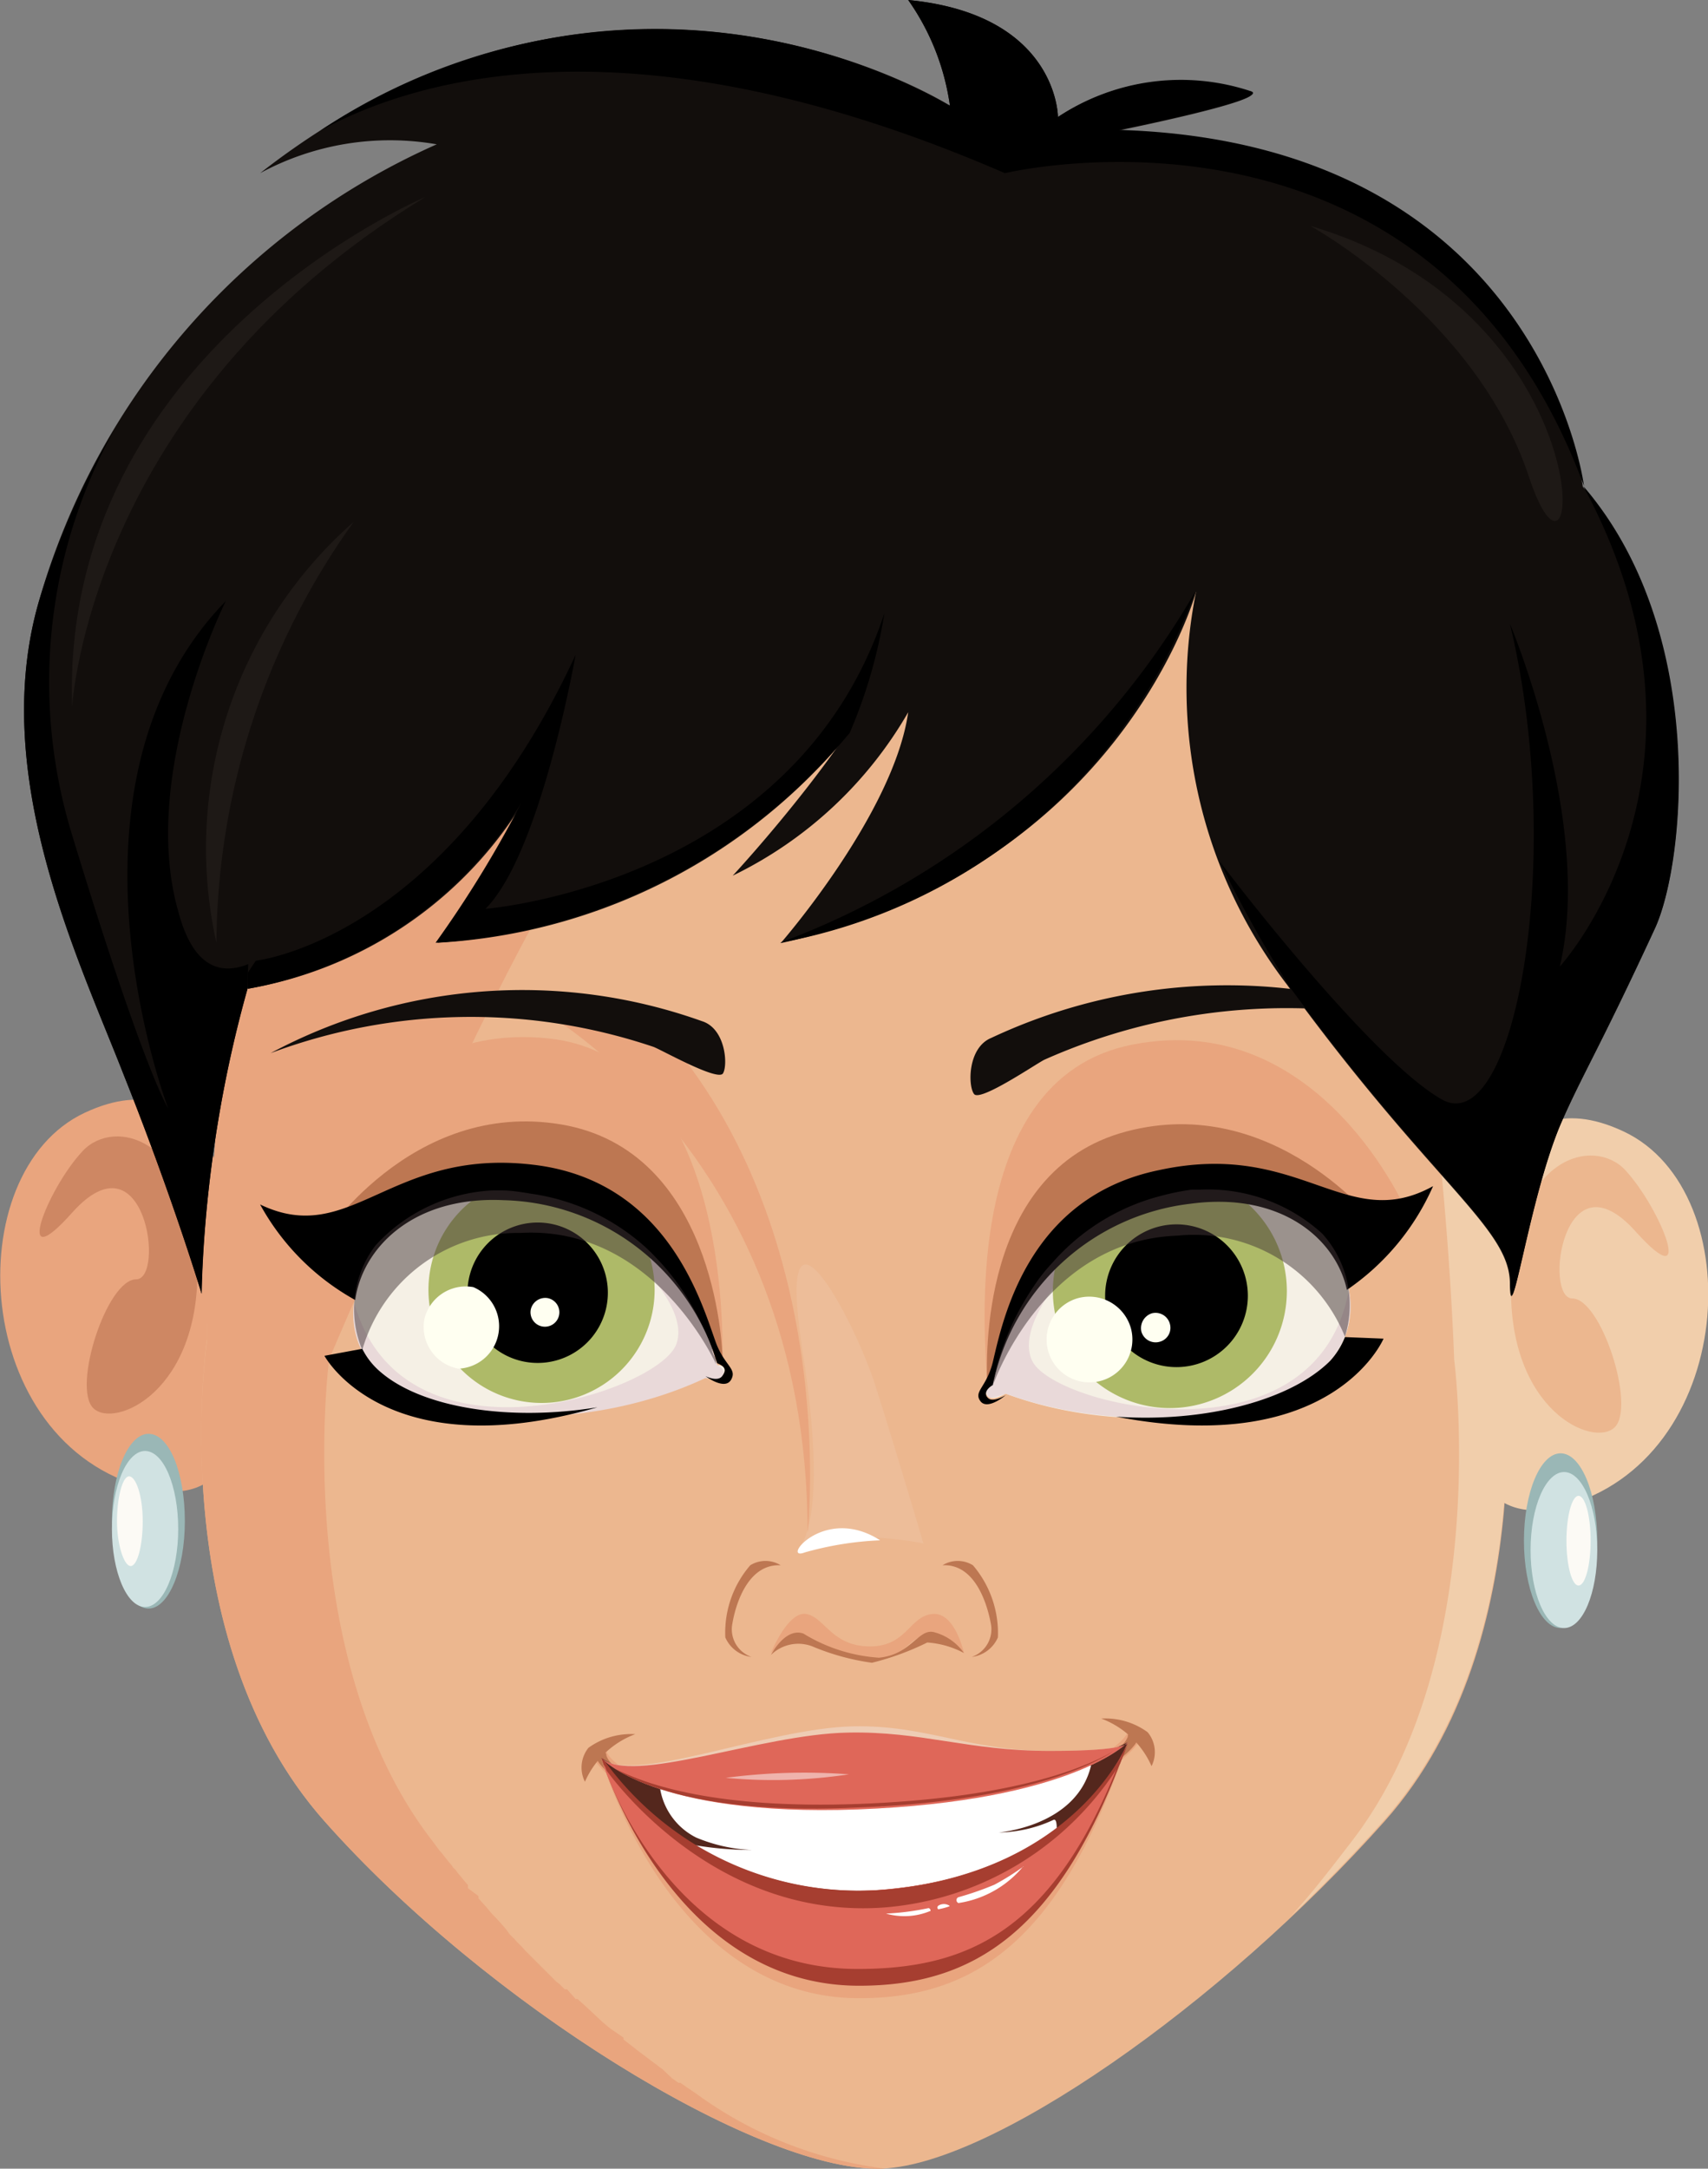<svg xmlns="http://www.w3.org/2000/svg" viewBox="0 0 43.8 55.6"><rect x="0" y="0" width="43.8" height="55.6" fill="#808080" stroke="none"/><defs><style>.cls-1{isolation:isolate;}.cls-2{fill:#e9a57e;}.cls-3{fill:#9ab7b6;}.cls-4{fill:#d0e2e2;}.cls-5{fill:#fcfaf5;}.cls-6{fill:#ce8763;}.cls-7{fill:#ecb78f;}.cls-8{fill:#f1ceab;}.cls-9{fill:#bd7752;}.cls-10{fill:#54271d;}.cls-11,.cls-16{fill:#fff;}.cls-12,.cls-17{fill:#f0e2db;mix-blend-mode:screen;}.cls-12,.cls-16,.cls-21{opacity:0.5;}.cls-13{fill:#df6759;}.cls-14{fill:#c36e4a;}.cls-15{fill:#a63e30;}.cls-17{opacity:0.14;}.cls-18{fill:#f5f0e5;}.cls-19{fill:#e9d9d9;}.cls-20{fill:#aeba68;}.cls-21{fill:#423436;mix-blend-mode:multiply;}.cls-22{fill:#fffff1;}.cls-23{fill:#120e0c;}.cls-24{fill:#33110f;}.cls-25{fill:#1e1916;}</style></defs><g class="cls-1"><g id="Layer_2" data-name="Layer 2"><g id="Ñëîé_1" data-name="Ñëîé 1"><path class="cls-2" d="M5.94,31.19S5.43,27,2.17,28.53-.75,37,3.76,38.15C7.8,39.18,5.94,31.19,5.94,31.19Z"/><path class="cls-3" d="M4.74,39c0,1.24-.42,2.24-.93,2.24s-.94-1-.94-2.24.42-2.24.94-2.24S4.74,37.73,4.74,39Z"/><path class="cls-4" d="M4.57,39.2c0,1.1-.38,2-.85,2s-.85-.9-.85-2,.38-2,.85-2S4.57,38.09,4.57,39.2Z"/><path class="cls-5" d="M3.66,39c0,.64-.14,1.15-.31,1.15S3,39.6,3,39s.14-1.15.31-1.15S3.66,38.33,3.66,39Z"/><path class="cls-6" d="M2.12,29.51c.81-.87,2.85-.35,2.94,2.91S2.93,36.64,2.39,36.1s.35-3.3,1.1-3.3S3.72,29,1.85,31.09C.31,32.82,1.2,30.49,2.12,29.51Z"/><path class="cls-7" d="M38.5,34.35S38,21.4,34.72,17.7C31.86,14.5,24,13.27,21.91,13.84c-2.11-.57-10.06-1.16-12.91,2-3.32,3.7-3.69,18.47-3.69,18.47S4.16,42,8.32,46.69s11.05,8.92,14.19,8.91c2.81,0,8.84-4.23,13-8.91S38.5,34.35,38.5,34.35Z"/><path class="cls-8" d="M38.5,34.35S38,21.4,34.72,17.7A6.06,6.06,0,0,0,30.9,16,7.85,7.85,0,0,1,34,18.17c2.89,3.7,3.29,16.68,3.29,16.68s1,7.64-2.62,12.35c-.51.66-1,1.31-1.57,1.93.83-.78,1.63-1.61,2.37-2.44C39.65,42,38.5,34.35,38.5,34.35Z"/><path class="cls-2" d="M17.83,53.66l-.21-.14,0,0-.17-.12-.05,0-.17-.12,0,0L17,53.06l0,0-.65-.49,0,0-.19-.15,0,0-.17-.13,0-.05L15.64,52l0,0-.19-.16,0,0L15,51.42l0,0-.19-.17-.05,0L14.54,51,14.48,51l-.14-.14-.07-.05-.15-.15,0,0-.17-.17,0,0L13.46,50l-.05-.06-.15-.15-.06-.07-.14-.14L13,49.49l-.12-.14-.07-.08-.13-.14-.07-.07-.15-.18,0,0-.19-.21,0-.06L12,48.41,12,48.33l-.12-.14-.07-.09a.76.76,0,0,1-.11-.14l-.08-.08a.76.76,0,0,0-.11-.14l-.07-.09-.12-.15-.06-.07-.17-.23C7.44,42.49,8.44,34.85,8.44,34.85S13,24.06,15.19,21.24C19.3,16,23.16,16,24.36,16c-1-.12-5.39-4.85-8.29-3.53-2.57-.56-5.94,1.1-7.34,2.68-3.32,3.7-3.42,19.21-3.42,19.21S4.16,42,8.32,46.69s11.05,8.92,14.19,8.91h.2A10.41,10.41,0,0,1,17.83,53.66Z"/><path class="cls-2" d="M28.4,44.92s.45-.31.51-.5.21-.23.35,0-.68.85-.68.85Z"/><path class="cls-9" d="M28.74,44.77a.6.6,0,0,0,.18-.24c0-.14.14-.16.24,0s-.47.59-.47.59Z"/><path class="cls-2" d="M16.07,45.41s-.46-.31-.51-.5-.22-.23-.35,0,.68.85.68.85Z"/><path class="cls-9" d="M15.73,45.25a.52.52,0,0,1-.18-.24c0-.13-.14-.15-.24,0s.47.59.47.59Z"/><path class="cls-10" d="M15.42,45.07l1.51,2.07c.66.9,3.75,1.53,4.29,1.54s6-1.22,6.76-2.28a5.37,5.37,0,0,0,.94-1.73,15.09,15.09,0,0,1-5.49,1.46C17.54,46.52,15.42,45.07,15.42,45.07Z"/><path class="cls-11" d="M16.93,45.87a1.72,1.72,0,0,0,.92,1.24,4.13,4.13,0,0,0,1.43.32,8.91,8.91,0,0,1-1.5-.13.54.54,0,0,0,0,.4,7.26,7.26,0,0,0,4.39,1c2.55-.08,4.1-.61,4.92-1.64,0,0,.05-.47-.08-.4a3.42,3.42,0,0,1-1.4.32s2-.15,2.37-1.72A43.13,43.13,0,0,1,16.93,45.87Z"/><path class="cls-12" d="M15.42,45.07s1.31,1.51,6.57,1.32c5.51-.21,6.93-1.72,6.93-1.72s.1.22-2,.22-3.15-.67-5.05-.63C19.64,44.31,16.19,45.78,15.42,45.07Z"/><path class="cls-13" d="M15.42,45.07s1.31,1.51,6.57,1.32c5.51-.21,6.93-1.72,6.93-1.72s.1.22-2,.22-3.28-.51-5.18-.47C19.51,44.46,16.19,45.78,15.42,45.07Z"/><polygon class="cls-14" points="28.92 44.67 28.92 44.67 28.91 44.67 28.92 44.67"/><path class="cls-15" d="M22,46.25c-3.59.13-5.41-.48-6.24-.91.66.42,2.39,1.19,6.24,1,4-.15,5.87-1,6.57-1.45C27.69,45.4,25.77,46.11,22,46.25Z"/><polygon class="cls-14" points="15.42 45.08 15.42 45.07 15.42 45.08 15.42 45.08"/><path class="cls-2" d="M15.42,45.09s1.74,6.14,6.61,6.14c2.88,0,5.16-1.38,6.89-6.56,0,0-1.27,3.43-6.07,3.95A8,8,0,0,1,15.42,45.09Z"/><path class="cls-15" d="M15.42,45.07s1.74,5.84,6.61,5.84c2.88,0,5.16-1.32,6.89-6.24,0,0-1.27,3.26-6.07,3.76A8.07,8.07,0,0,1,15.42,45.07Z"/><path class="cls-13" d="M15.47,45.23s1.65,5.25,6.52,5.25c2.88,0,5.1-1,6.82-5.58,0,0-1.16,3.07-6,3.53A8.06,8.06,0,0,1,15.47,45.23Z"/><path class="cls-14" d="M28.91,44.68h0Z"/><path class="cls-15" d="M22.72,48.9a7.85,7.85,0,0,0,6-3.68l.22-.54c-.08.19-1.41,3.27-6.06,3.75a8.07,8.07,0,0,1-7.43-3.36,3.26,3.26,0,0,0,.11.33C16,46,18.59,49.23,22.72,48.9Z"/><path class="cls-16" d="M18.61,45.58a15.41,15.41,0,0,1,3.16-.09A13,13,0,0,1,18.61,45.58Z"/><path class="cls-9" d="M24.92,42.48a.75.75,0,0,0,.49-.85c-.12-.64-.46-1.54-1.24-1.5a.74.74,0,0,1,.78,0,2.68,2.68,0,0,1,.64,1.85A.84.84,0,0,1,24.92,42.48Z"/><path class="cls-9" d="M19.27,42.48a.75.75,0,0,1-.49-.85c.11-.64.46-1.54,1.24-1.5a.74.74,0,0,0-.78,0,2.64,2.64,0,0,0-.64,1.85A.84.84,0,0,0,19.27,42.48Z"/><path class="cls-2" d="M24.72,42.38s-.23-1.07-.82-1-.65.84-1.61.83-1.14-.74-1.61-.83-.91,1-.91,1,.53-.57,1-.37a3.68,3.68,0,0,0,1.81.54c.66-.09.82-.71,1.27-.6A3.69,3.69,0,0,1,24.72,42.38Z"/><path class="cls-9" d="M19.77,42.43s.36-.71.83-.55a4.23,4.23,0,0,0,1.94.62c.82-.08,1-.73,1.39-.66a1.36,1.36,0,0,1,.79.54,2.35,2.35,0,0,0-.94-.27,7,7,0,0,1-1.42.52,6.1,6.1,0,0,1-1.48-.4A1,1,0,0,0,19.77,42.43Z"/><path class="cls-17" d="M20.37,39.83s.88-.72,3.31-.26c0,0-.69-2.35-1.24-4.07s-2.54-5.4-1.88-1C21,37.25,21,39.3,20.37,39.83Z"/><path class="cls-2" d="M20.71,39.3s.93-8.27-4.33-13.48l-2.83-.12S20.71,29.36,20.71,39.3Z"/><path class="cls-2" d="M25.31,35.41c0-.68-.84-7.75,3.74-8.63,4.82-.94,7.05,4.34,7.05,4.34Z"/><path class="cls-9" d="M25.31,35.41c0-.47-.23-5.39,3.57-6.4s6.43,2.39,6.43,2.39Z"/><path class="cls-18" d="M25.46,35.47a6.07,6.07,0,0,1,5.1-4.95c3.51-.48,4.92,2.91,3.55,4.37s-5.21,2-8.32.84c0,0-.3.18-.43.09S25.27,35.58,25.46,35.47Z"/><path class="cls-19" d="M34.59,33.07c-.83,4.55-7.55,3-8.12,1.82s1.92-3.42,1.92-3.42l-.46.05a6.51,6.51,0,0,0-2.47,3.95c-.19.11-.18.3-.1.35s.43-.09.43-.09c3.11,1.13,6.94.62,8.32-.84A2.13,2.13,0,0,0,34.59,33.07Z"/><path class="cls-20" d="M33,33.1a3,3,0,1,1-3-3A3,3,0,0,1,33,33.1Z"/><path d="M32,33.21a1.83,1.83,0,1,1-1.83-1.82A1.83,1.83,0,0,1,32,33.21Z"/><path d="M34.49,34.28a2,2,0,0,1-.38.61c-1,1-3.18,1.59-5.49,1.43,5.57,1.07,6.86-2,6.86-2Z"/><path d="M29.72,30c-3.36.69-4,3.82-4.26,4.92-.16.65-.5.75-.32,1s.65-.15.65-.15-.3.18-.43.09-.09-.24.1-.35a5.87,5.87,0,0,1,5.08-4.65c2.32-.31,3.72.91,4,2.21a6.28,6.28,0,0,0,2.21-2.66C34.51,31.65,33.35,29.21,29.72,30Z"/><path class="cls-21" d="M30.19,31.68a4.18,4.18,0,0,1,4.3,2.59,2.73,2.73,0,0,0-.58-2.64,4.35,4.35,0,0,0-3.13-1.13l-.22,0a6.13,6.13,0,0,0-.79.16A5.52,5.52,0,0,0,27,32.36a4.82,4.82,0,0,0-.36.43,7.65,7.65,0,0,0-.54.87,7.06,7.06,0,0,0-.55,1.41c0,.13-.05.23-.07.3a.65.65,0,0,1,0,.1S26.76,31.8,30.19,31.68Z"/><path class="cls-22" d="M30,33.94a.37.37,0,0,1-.26.46.38.38,0,0,1-.47-.26.4.4,0,0,1,.27-.47A.38.38,0,0,1,30,33.94Z"/><path class="cls-22" d="M29,34.05a1.1,1.1,0,1,1-1.35-.77A1.11,1.11,0,0,1,29,34.05Z"/><path class="cls-2" d="M18.53,34.89c0-.68.15-7.8-4.49-8.27-4.89-.5-6.64,5-6.64,5Z"/><path class="cls-9" d="M18.53,34.89c0-.48-.25-5.4-4.13-6.06s-6.19,3-6.19,3Z"/><path class="cls-18" d="M18.39,35a6.08,6.08,0,0,0-5.52-4.48c-3.54-.16-4.64,3.34-3.14,4.67s5.35,1.5,8.36.09c0,0,.31.16.43,0S18.59,35,18.39,35Z"/><path class="cls-19" d="M9.08,33.39c1.24,4.45,7.79,2.31,8.26,1.08s-2.22-3.23-2.22-3.23h.45A6.48,6.48,0,0,1,18.39,35c.2.08.2.27.13.33s-.43,0-.43,0c-3,1.41-6.86,1.24-8.36-.09A2.12,2.12,0,0,1,9.08,33.39Z"/><path class="cls-20" d="M11,33.34a2.9,2.9,0,1,0,2.63-3.16A2.9,2.9,0,0,0,11,33.34Z"/><path d="M12,33.35a1.8,1.8,0,1,0,1.63-2A1.8,1.8,0,0,0,12,33.35Z"/><path d="M9.29,34.58a1.86,1.86,0,0,0,.44.57c1.06.94,3.3,1.3,5.59.93-5.45,1.57-7-1.32-7-1.32Z"/><path d="M13.66,29.86c3.4.39,4.3,3.44,4.68,4.51.22.64.57.71.41,1s-.66-.09-.66-.09.31.16.43,0,.07-.25-.13-.33a5.87,5.87,0,0,0-5.48-4.18c-2.33-.11-3.62,1.24-3.8,2.56a6.21,6.21,0,0,1-2.44-2.45C9,32,10,29.43,13.66,29.86Z"/><path class="cls-21" d="M13.34,31.61a4.15,4.15,0,0,0-4.05,3,2.7,2.7,0,0,1,.34-2.68,4.35,4.35,0,0,1,3-1.41h.23c.28,0,.54.05.8.09A5.55,5.55,0,0,1,16.58,32c.14.13.27.27.39.4a6.31,6.31,0,0,1,.62.82,7.17,7.17,0,0,1,.67,1.35c0,.13.08.22.1.29l0,.11S16.77,31.41,13.34,31.61Z"/><path class="cls-22" d="M13.61,33.58a.37.37,0,1,0,.43-.3A.38.38,0,0,0,13.61,33.58Z"/><path class="cls-22" d="M10.88,33.83a1.09,1.09,0,0,0,.88,1.26A1.09,1.09,0,0,0,12.14,33,1.09,1.09,0,0,0,10.88,33.83Z"/><path class="cls-23" d="M26.78,27.17c-.22.11-1.64,1.08-1.8.88s-.17-1.19.44-1.44A14.23,14.23,0,0,1,37,26.38,15.27,15.27,0,0,0,26.78,27.17Z"/><path class="cls-23" d="M16.76,26.84c.21.08,1.65.89,1.78.68s.07-1.15-.54-1.34A13.69,13.69,0,0,0,6.94,27,14.66,14.66,0,0,1,16.76,26.84Z"/><path class="cls-9" d="M29.53,45.28a2.28,2.28,0,0,0-1.29-1.22,1.84,1.84,0,0,1,1.19.35A.8.8,0,0,1,29.53,45.28Z"/><path class="cls-9" d="M15,45.68a2.28,2.28,0,0,1,1.29-1.22,1.87,1.87,0,0,0-1.2.35A.81.81,0,0,0,15,45.68Z"/><path class="cls-11" d="M23.81,48.92a6.63,6.63,0,0,1-1.09.14h0A1.72,1.72,0,0,0,23.84,49C23.89,49,23.85,48.92,23.81,48.92Z"/><path class="cls-11" d="M26.25,47.85a6.32,6.32,0,0,1-.75.47,7.71,7.71,0,0,1-.92.32.08.08,0,0,0,0,.15,2.67,2.67,0,0,0,1.66-.94Z"/><path class="cls-11" d="M24.35,48.86a.26.26,0,0,0-.29,0,.06.06,0,0,0,0,.09,1.68,1.68,0,0,0,.24-.06S24.37,48.87,24.35,48.86Z"/><path class="cls-11" d="M22.57,39.49a8.36,8.36,0,0,0-1.93.31C20,40.05,21.12,38.56,22.57,39.49Z"/><path class="cls-24" d="M36.51,20.58l-.24.22A1.59,1.59,0,0,0,36.51,20.58Z"/><path class="cls-24" d="M22.82,12.46l-.11.28Z"/><path class="cls-8" d="M37.86,31.67s.51-4.2,3.78-2.66,2.92,8.46-1.6,9.62C36,39.66,37.86,31.67,37.86,31.67Z"/><ellipse class="cls-3" cx="40.02" cy="39.5" rx="0.94" ry="2.24"/><path class="cls-4" d="M39.25,39.74c0,1.1.38,2,.86,2s.85-.9.85-2-.38-2-.85-2S39.25,38.63,39.25,39.74Z"/><path class="cls-5" d="M40.17,39.5c0,.64.14,1.15.31,1.15s.31-.51.31-1.15-.14-1.15-.31-1.15S40.17,38.87,40.17,39.5Z"/><path class="cls-7" d="M41.68,30c-.81-.87-2.85-.35-2.93,2.91s2.12,4.22,2.66,3.68-.35-3.3-1.09-3.3-.24-3.81,1.63-1.71C43.5,33.3,42.6,31,41.68,30Z"/><path class="cls-23" d="M30.67,15.18A12.52,12.52,0,0,0,33,25.24c3.74,5.13,5.71,6.23,5.72,7.66s.48-2.16,1.3-4.08c.55-1.26,1-1.95,2.41-5,.78-1.68,1.36-7.63-1.84-11.34,0,0-1.1-8.8-11.93-9.13,0,0,4.07-.82,3.36-1A5.69,5.69,0,0,0,27.13,3s0-2.63-3.84-3a6.18,6.18,0,0,1,1.07,2.71S15.83-2.71,6.67,4.44A7,7,0,0,1,11.2,3.7,18.35,18.35,0,0,0,1,15.41c-1.29,4.44,1,9.14,2.17,12.14,1.27,3.18,2,5.62,2,5.62s0-10,5.29-15.66C14.52,13.16,30.67,15.18,30.67,15.18Z"/><path d="M4.57,23.36c-1-3.51,1.22-7.95,1.22-7.95-4.62,4.75-1.48,13-1.48,13s-.61-.92-2.46-7A13.36,13.36,0,0,1,2.94,11,19.31,19.31,0,0,0,1,15.41c-1.29,4.44,1,9.14,2.17,12.14,1.27,3.18,2,5.62,2,5.62a32,32,0,0,1,1.39-8.54C5.84,25,5,25,4.57,23.36Z"/><path class="cls-23" d="M30.67,15.18s-1.94,7.1-10.65,9c0,0,2.9-3.32,3.27-5.92a10.45,10.45,0,0,1-4.5,4.19s3.72-4,4.35-6.39S28.2,11.87,30.67,15.18Z"/><path class="cls-23" d="M6.35,25.35A10.35,10.35,0,0,0,14,19.48a35.32,35.32,0,0,1-2.78,4.69A14.69,14.69,0,0,0,24.73,12.74C27.6,1.48,6.3,13.35,6.35,25.35Z"/><path d="M12.45,23.3c1.42-1.42,2.31-6.51,2.31-6.51-3.39,7.33-8.2,7.84-8.2,7.84l-.2.3a3,3,0,0,0,0,.42,10.45,10.45,0,0,0,7-4.75,29,29,0,0,1-2.19,3.57,15,15,0,0,0,10.62-5.38,12.85,12.85,0,0,0,.89-3.07C20.38,22.69,12.45,23.3,12.45,23.3Z"/><path d="M20,24.17a20.62,20.62,0,0,0,10.65-9A14,14,0,0,1,20,24.17Z"/><path d="M40,24.78c.87-3.7-1.28-8.79-1.28-8.79,1.45,6.06.1,13.23-1.74,12.2s-5.64-6-5.7-6.11v0a30.53,30.53,0,0,0,1.82,3.26c3.67,5,5.62,6.13,5.63,7.54s.48-2.16,1.3-4.08c.55-1.26,1-1.95,2.41-5,.78-1.68,1.36-7.63-1.84-11.34C44.56,19.81,40,24.78,40,24.78Z"/><path d="M40.62,12.46s-1.1-8.8-11.93-9.13c0,0,4.07-.82,3.36-1A5.69,5.69,0,0,0,27.13,3s0-2.63-3.84-3a6.18,6.18,0,0,1,1.07,2.71,15.51,15.51,0,0,0-16.15.64C10.69,2,16.27.32,25.77,4.44,25.77,4.44,36.67,1.81,40.62,12.46Z"/><path class="cls-25" d="M10.91,5.05S1.54,9,1.85,18.12C1.85,18.12,2.28,10.29,10.91,5.05Z"/><path class="cls-25" d="M9.07,13.38A11.14,11.14,0,0,0,5.55,24.17,18.72,18.72,0,0,1,9.07,13.38Z"/><path class="cls-25" d="M33.6,5.79s4.25,2.33,5.61,6.44S41.3,8.07,33.6,5.79Z"/></g></g></g></svg>